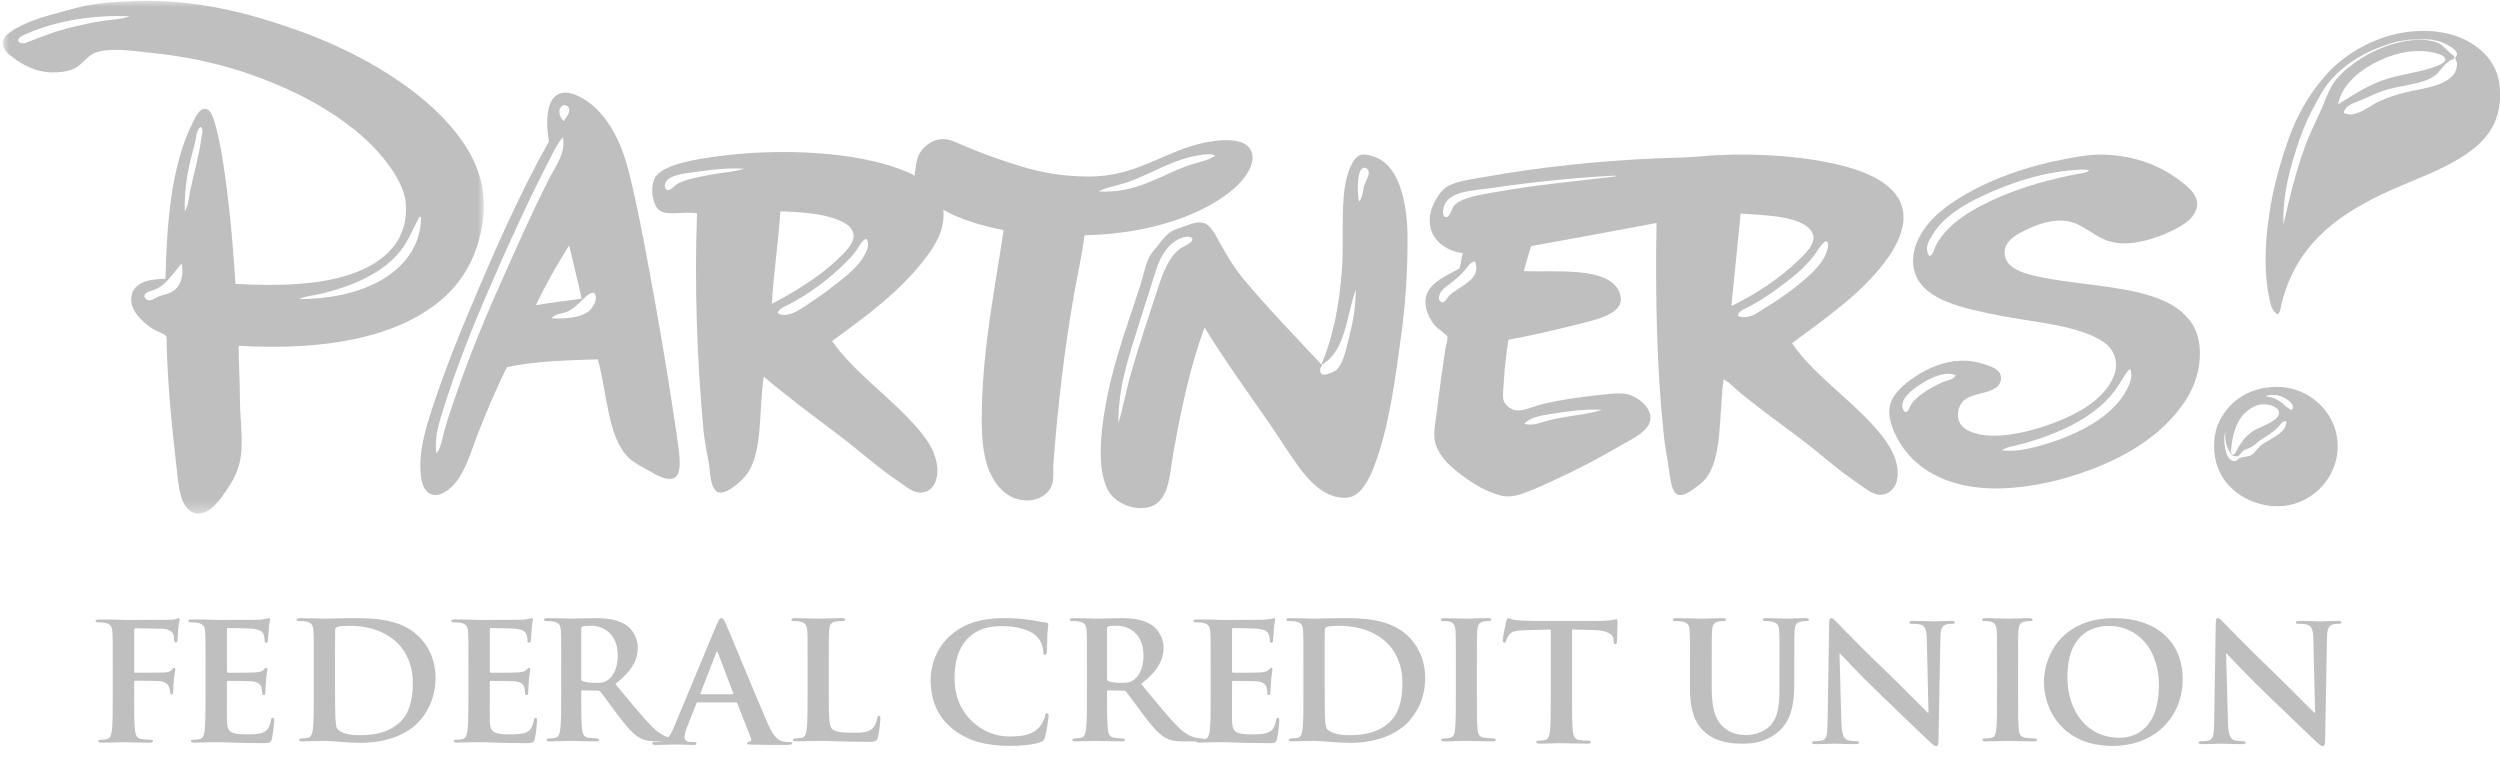 <?xml version="1.0" encoding="UTF-8"?>
<svg xmlns="http://www.w3.org/2000/svg" xmlns:xlink="http://www.w3.org/1999/xlink" width="208px" height="63px" viewBox="0 0 208 63">
  <!-- Generator: Sketch 50.2 (55047) - http://www.bohemiancoding.com/sketch -->
  <title>Partners-logo-grey</title>
  <desc>Created with Sketch.</desc>
  <defs>
    <polygon id="path-1" points="0 0 40.021 0 40.021 42.662 0 42.662"></polygon>
  </defs>
  <g id="Design" stroke="none" stroke-width="1" fill="none" fill-rule="evenodd">
    <g id="home" transform="translate(-802, -945)">
      <g id="Partners-logo-grey" transform="translate(802, 945)">
        <path d="M11.161,57.858 C11.161,59.16 11.161,60.178 11.232,60.748 C11.275,61.14 11.359,61.438 11.782,61.493 C11.982,61.52 12.292,61.546 12.49,61.546 C12.673,61.546 12.73,61.588 12.73,61.655 C12.73,61.751 12.631,61.792 12.419,61.792 C11.528,61.792 10.639,61.751 10.272,61.751 C9.903,61.751 9.015,61.792 8.478,61.792 C8.28,61.792 8.179,61.764 8.179,61.655 C8.179,61.588 8.235,61.546 8.393,61.546 C8.605,61.546 8.774,61.52 8.901,61.493 C9.183,61.438 9.254,61.14 9.311,60.748 C9.381,60.178 9.381,59.16 9.381,57.858 L9.381,55.47 C9.381,53.409 9.381,53.03 9.353,52.597 C9.325,52.134 9.212,51.917 8.746,51.823 C8.633,51.796 8.393,51.782 8.194,51.782 C8.052,51.782 7.953,51.755 7.953,51.673 C7.953,51.564 8.067,51.538 8.28,51.538 C8.647,51.538 9.057,51.55 9.423,51.55 C9.79,51.564 10.115,51.577 10.314,51.577 C10.851,51.577 13.719,51.577 14.045,51.564 C14.313,51.55 14.483,51.55 14.623,51.511 C14.708,51.483 14.778,51.429 14.849,51.429 C14.905,51.429 14.948,51.483 14.948,51.55 C14.948,51.646 14.877,51.809 14.835,52.161 C14.82,52.298 14.793,53.096 14.764,53.26 C14.75,53.369 14.721,53.45 14.623,53.45 C14.524,53.45 14.496,53.381 14.483,53.233 C14.483,53.126 14.483,52.907 14.398,52.717 C14.299,52.528 14.002,52.325 13.464,52.312 L11.289,52.27 C11.204,52.27 11.161,52.312 11.161,52.46 L11.161,55.851 C11.161,55.931 11.176,55.972 11.259,55.972 L13.069,55.958 C13.308,55.958 13.506,55.958 13.703,55.944 C13.973,55.931 14.171,55.879 14.313,55.7 C14.384,55.62 14.411,55.566 14.496,55.566 C14.552,55.566 14.581,55.607 14.581,55.687 C14.581,55.769 14.51,56.109 14.467,56.528 C14.44,56.799 14.411,57.424 14.411,57.518 C14.411,57.641 14.411,57.776 14.27,57.776 C14.185,57.776 14.157,57.682 14.157,57.587 C14.157,57.491 14.129,57.329 14.072,57.166 C14.002,56.975 13.79,56.732 13.351,56.679 C12.998,56.638 11.5,56.638 11.259,56.638 C11.19,56.638 11.161,56.665 11.161,56.758 L11.161,57.858" id="Fill-1" fill="#BFBFBF" fill-rule="nonzero"></path>
        <path d="M17.1,55.469 C17.1,53.408 17.1,53.027 17.071,52.594 C17.043,52.133 16.93,51.916 16.465,51.82 C16.352,51.794 16.11,51.779 15.912,51.779 C15.758,51.779 15.673,51.755 15.673,51.659 C15.673,51.563 15.771,51.535 15.983,51.535 C16.366,51.535 16.775,51.549 17.128,51.549 C17.495,51.563 17.819,51.577 18.018,51.577 C18.471,51.577 21.281,51.577 21.552,51.563 C21.82,51.535 22.045,51.509 22.158,51.483 C22.229,51.468 22.313,51.429 22.385,51.429 C22.455,51.429 22.469,51.483 22.469,51.549 C22.469,51.645 22.398,51.807 22.356,52.431 C22.342,52.567 22.313,53.164 22.286,53.326 C22.271,53.394 22.243,53.476 22.144,53.476 C22.045,53.476 22.017,53.408 22.017,53.286 C22.017,53.191 22.003,52.96 21.933,52.797 C21.834,52.553 21.692,52.39 20.985,52.309 C20.745,52.282 19.262,52.256 18.979,52.256 C18.908,52.256 18.881,52.295 18.881,52.39 L18.881,55.823 C18.881,55.917 18.894,55.972 18.979,55.972 C19.289,55.972 20.914,55.972 21.239,55.944 C21.58,55.917 21.791,55.876 21.918,55.741 C22.017,55.632 22.074,55.565 22.144,55.565 C22.201,55.565 22.243,55.591 22.243,55.673 C22.243,55.754 22.187,55.972 22.13,56.662 C22.116,56.934 22.074,57.477 22.074,57.572 C22.074,57.68 22.074,57.829 21.947,57.829 C21.848,57.829 21.82,57.775 21.82,57.707 C21.806,57.572 21.806,57.397 21.763,57.219 C21.692,56.947 21.493,56.744 20.971,56.69 C20.703,56.662 19.303,56.649 18.965,56.649 C18.894,56.649 18.881,56.703 18.881,56.786 L18.881,57.857 C18.881,58.318 18.866,59.566 18.881,59.958 C18.908,60.895 19.134,61.098 20.576,61.098 C20.943,61.098 21.538,61.098 21.905,60.936 C22.271,60.772 22.44,60.487 22.539,59.93 C22.568,59.782 22.596,59.727 22.695,59.727 C22.807,59.727 22.807,59.837 22.807,59.971 C22.807,60.284 22.695,61.207 22.624,61.478 C22.525,61.83 22.398,61.83 21.862,61.83 C20.801,61.83 20.026,61.803 19.416,61.789 C18.809,61.762 18.372,61.75 17.947,61.75 C17.791,61.75 17.481,61.75 17.142,61.762 C16.818,61.762 16.451,61.789 16.166,61.789 C15.983,61.789 15.884,61.75 15.884,61.654 C15.884,61.586 15.94,61.545 16.11,61.545 C16.323,61.545 16.493,61.518 16.62,61.49 C16.903,61.437 16.972,61.14 17.029,60.747 C17.1,60.177 17.1,59.105 17.1,57.857 L17.1,55.469" id="Fill-3" fill="#BFBFBF" fill-rule="nonzero"></path>
        <path d="M27.872,56.854 C27.872,58.291 27.886,59.336 27.901,59.593 C27.915,59.933 27.943,60.476 28.055,60.624 C28.239,60.882 28.79,61.167 29.907,61.167 C31.348,61.167 32.31,60.896 33.156,60.191 C34.06,59.444 34.344,58.211 34.344,56.813 C34.344,55.091 33.594,53.979 32.988,53.422 C31.687,52.23 30.076,52.067 28.975,52.067 C28.693,52.067 28.168,52.106 28.055,52.161 C27.929,52.215 27.886,52.284 27.886,52.432 C27.872,52.893 27.872,54.075 27.872,55.146 L27.872,56.854 Z M26.106,55.362 C26.106,53.301 26.106,52.92 26.078,52.487 C26.05,52.026 25.937,51.809 25.471,51.714 C25.358,51.686 25.116,51.672 24.919,51.672 C24.763,51.672 24.678,51.645 24.678,51.552 C24.678,51.456 24.777,51.429 24.989,51.429 C25.74,51.429 26.628,51.47 27.025,51.47 C27.463,51.47 28.352,51.429 29.201,51.429 C30.967,51.429 33.326,51.429 34.866,52.975 C35.572,53.68 36.237,54.806 36.237,56.421 C36.237,58.129 35.487,59.432 34.697,60.204 C34.048,60.841 32.578,61.805 29.962,61.805 C29.455,61.805 28.876,61.764 28.338,61.723 C27.801,61.682 27.307,61.641 26.954,61.641 C26.798,61.641 26.488,61.641 26.148,61.655 C25.823,61.655 25.457,61.682 25.173,61.682 C24.989,61.682 24.891,61.641 24.891,61.548 C24.891,61.479 24.946,61.438 25.116,61.438 C25.33,61.438 25.499,61.411 25.626,61.383 C25.908,61.33 25.979,61.032 26.036,60.638 C26.106,60.068 26.106,58.998 26.106,57.75 L26.106,55.362 Z" id="Fill-5" fill="#BFBFBF" fill-rule="nonzero"></path>
        <path d="M38.971,55.469 C38.971,53.408 38.971,53.027 38.943,52.594 C38.914,52.133 38.801,51.916 38.336,51.82 C38.223,51.794 37.983,51.779 37.783,51.779 C37.629,51.779 37.544,51.755 37.544,51.659 C37.544,51.563 37.642,51.535 37.854,51.535 C38.237,51.535 38.646,51.549 38.999,51.549 C39.366,51.563 39.691,51.577 39.889,51.577 C40.342,51.577 43.152,51.577 43.423,51.563 C43.691,51.535 43.916,51.509 44.03,51.483 C44.099,51.468 44.184,51.429 44.255,51.429 C44.326,51.429 44.34,51.483 44.34,51.549 C44.34,51.645 44.269,51.807 44.227,52.431 C44.214,52.567 44.184,53.164 44.157,53.326 C44.142,53.394 44.114,53.476 44.015,53.476 C43.916,53.476 43.888,53.408 43.888,53.286 C43.888,53.191 43.874,52.96 43.804,52.797 C43.705,52.553 43.564,52.39 42.856,52.309 C42.617,52.282 41.133,52.256 40.85,52.256 C40.779,52.256 40.751,52.295 40.751,52.39 L40.751,55.823 C40.751,55.917 40.765,55.972 40.85,55.972 C41.16,55.972 42.785,55.972 43.11,55.944 C43.451,55.917 43.663,55.876 43.789,55.741 C43.888,55.632 43.945,55.565 44.015,55.565 C44.072,55.565 44.114,55.591 44.114,55.673 C44.114,55.754 44.058,55.972 44.001,56.662 C43.987,56.934 43.945,57.477 43.945,57.572 C43.945,57.68 43.945,57.829 43.818,57.829 C43.719,57.829 43.691,57.775 43.691,57.707 C43.677,57.572 43.677,57.397 43.634,57.219 C43.564,56.947 43.365,56.744 42.842,56.69 C42.574,56.662 41.174,56.649 40.836,56.649 C40.765,56.649 40.751,56.703 40.751,56.786 L40.751,57.857 C40.751,58.318 40.738,59.566 40.751,59.958 C40.779,60.895 41.006,61.098 42.447,61.098 C42.814,61.098 43.409,61.098 43.776,60.936 C44.142,60.772 44.312,60.487 44.411,59.93 C44.439,59.782 44.467,59.727 44.566,59.727 C44.679,59.727 44.679,59.837 44.679,59.971 C44.679,60.284 44.566,61.207 44.495,61.478 C44.397,61.83 44.269,61.83 43.733,61.83 C42.672,61.83 41.897,61.803 41.288,61.789 C40.68,61.762 40.243,61.75 39.818,61.75 C39.662,61.75 39.352,61.75 39.013,61.762 C38.689,61.762 38.322,61.789 38.037,61.789 C37.854,61.789 37.755,61.75 37.755,61.654 C37.755,61.586 37.812,61.545 37.983,61.545 C38.195,61.545 38.363,61.518 38.491,61.49 C38.774,61.437 38.844,61.14 38.9,60.747 C38.971,60.177 38.971,59.105 38.971,57.857 L38.971,55.469" id="Fill-7" fill="#BFBFBF" fill-rule="nonzero"></path>
        <path d="M48.358,56.433 C48.358,56.584 48.386,56.636 48.485,56.677 C48.781,56.773 49.205,56.814 49.56,56.814 C50.125,56.814 50.308,56.759 50.561,56.584 C50.985,56.284 51.396,55.659 51.396,54.548 C51.396,52.622 50.068,52.065 49.233,52.065 C48.88,52.065 48.627,52.079 48.485,52.12 C48.386,52.148 48.358,52.202 48.358,52.31 L48.358,56.433 Z M46.69,55.362 C46.69,53.299 46.69,52.921 46.663,52.485 C46.635,52.025 46.521,51.809 46.055,51.713 C45.942,51.685 45.701,51.673 45.504,51.673 C45.348,51.673 45.263,51.646 45.263,51.55 C45.263,51.454 45.362,51.429 45.573,51.429 C46.323,51.429 47.213,51.468 47.512,51.468 C47.991,51.468 49.064,51.429 49.501,51.429 C50.392,51.429 51.34,51.509 52.102,52.011 C52.497,52.269 53.064,52.959 53.064,53.869 C53.064,54.873 52.624,55.794 51.197,56.908 C52.454,58.427 53.431,59.634 54.264,60.474 C55.056,61.261 55.634,61.357 55.845,61.398 C56.001,61.425 56.128,61.437 56.241,61.437 C56.355,61.437 56.41,61.478 56.41,61.546 C56.41,61.656 56.312,61.683 56.143,61.683 L54.802,61.683 C54.01,61.683 53.656,61.615 53.29,61.425 C52.681,61.113 52.144,60.474 51.354,59.43 C50.788,58.683 50.139,57.763 49.955,57.559 C49.884,57.478 49.799,57.463 49.701,57.463 L48.471,57.437 C48.4,57.437 48.358,57.463 48.358,57.545 L48.358,57.735 C48.358,58.997 48.358,60.068 48.429,60.638 C48.471,61.031 48.555,61.33 48.979,61.383 C49.191,61.412 49.501,61.437 49.673,61.437 C49.786,61.437 49.842,61.478 49.842,61.546 C49.842,61.642 49.743,61.683 49.56,61.683 C48.739,61.683 47.693,61.642 47.481,61.642 C47.213,61.642 46.323,61.683 45.757,61.683 C45.573,61.683 45.475,61.642 45.475,61.546 C45.475,61.478 45.531,61.437 45.701,61.437 C45.912,61.437 46.084,61.412 46.211,61.383 C46.493,61.33 46.564,61.031 46.62,60.638 C46.69,60.068 46.69,58.997 46.69,57.748 L46.69,55.362 Z" id="Fill-9" fill="#BFBFBF" fill-rule="nonzero"></path>
        <path d="M60.939,57.762 C61.009,57.762 61.023,57.721 61.009,57.68 L59.737,54.33 C59.723,54.277 59.709,54.209 59.666,54.209 C59.624,54.209 59.595,54.277 59.582,54.33 L58.281,57.667 C58.267,57.721 58.281,57.762 58.338,57.762 L60.939,57.762 Z M58.055,58.44 C57.985,58.44 57.956,58.467 57.929,58.549 L57.166,60.487 C57.025,60.827 56.954,61.153 56.954,61.315 C56.954,61.56 57.082,61.735 57.519,61.735 L57.731,61.735 C57.9,61.735 57.943,61.762 57.943,61.845 C57.943,61.953 57.858,61.981 57.702,61.981 C57.25,61.981 56.642,61.94 56.204,61.94 C56.049,61.94 55.273,61.981 54.537,61.981 C54.354,61.981 54.269,61.953 54.269,61.845 C54.269,61.762 54.325,61.735 54.439,61.735 C54.565,61.735 54.763,61.723 54.876,61.71 C55.527,61.627 55.795,61.167 56.078,60.487 L59.624,51.972 C59.793,51.577 59.877,51.429 60.019,51.429 C60.146,51.429 60.231,51.55 60.374,51.862 C60.712,52.608 62.973,58.141 63.878,60.202 C64.414,61.425 64.824,61.614 65.12,61.682 C65.331,61.723 65.545,61.735 65.714,61.735 C65.827,61.735 65.898,61.749 65.898,61.845 C65.898,61.953 65.772,61.981 65.246,61.981 C64.739,61.981 63.707,61.981 62.578,61.953 C62.323,61.94 62.154,61.94 62.154,61.845 C62.154,61.762 62.211,61.735 62.352,61.723 C62.451,61.696 62.55,61.572 62.479,61.411 L61.348,58.536 C61.32,58.467 61.277,58.44 61.206,58.44 L58.055,58.44 Z" id="Fill-11" fill="#BFBFBF" fill-rule="nonzero"></path>
        <path d="M68.957,57.748 C68.957,59.484 68.957,60.421 69.253,60.665 C69.493,60.868 69.862,60.964 70.963,60.964 C71.713,60.964 72.263,60.948 72.615,60.583 C72.785,60.407 72.955,60.027 72.983,59.769 C72.998,59.648 73.025,59.566 73.138,59.566 C73.237,59.566 73.251,59.634 73.251,59.796 C73.251,59.947 73.152,60.964 73.04,61.356 C72.955,61.655 72.884,61.723 72.15,61.723 C71.133,61.723 70.398,61.696 69.761,61.682 C69.126,61.655 68.618,61.641 68.04,61.641 C67.882,61.641 67.572,61.641 67.233,61.655 C66.909,61.655 66.541,61.682 66.257,61.682 C66.074,61.682 65.975,61.641 65.975,61.545 C65.975,61.478 66.032,61.436 66.203,61.436 C66.415,61.436 66.583,61.411 66.711,61.383 C66.993,61.329 67.064,61.03 67.12,60.638 C67.191,60.068 67.191,58.996 67.191,57.748 L67.191,55.361 C67.191,53.299 67.191,52.92 67.163,52.487 C67.134,52.024 67.021,51.808 66.556,51.714 C66.443,51.686 66.273,51.672 66.087,51.672 C65.933,51.672 65.848,51.645 65.848,51.549 C65.848,51.454 65.947,51.429 66.158,51.429 C66.824,51.429 67.712,51.468 68.095,51.468 C68.435,51.468 69.465,51.429 70.018,51.429 C70.215,51.429 70.313,51.454 70.313,51.549 C70.313,51.645 70.229,51.672 70.059,51.672 C69.905,51.672 69.676,51.686 69.507,51.714 C69.126,51.78 69.013,52.01 68.985,52.487 C68.957,52.92 68.957,53.299 68.957,55.361 L68.957,57.748" id="Fill-13" fill="#BFBFBF" fill-rule="nonzero"></path>
        <path d="M79.178,60.582 C77.792,59.417 77.427,57.898 77.427,56.582 C77.427,55.658 77.723,54.06 79.079,52.865 C80.096,51.971 81.438,51.429 83.543,51.429 C84.42,51.429 84.942,51.481 85.593,51.563 C86.13,51.631 86.582,51.752 87.004,51.793 C87.16,51.807 87.218,51.875 87.218,51.957 C87.218,52.064 87.174,52.229 87.146,52.703 C87.117,53.15 87.132,53.896 87.103,54.167 C87.089,54.371 87.061,54.479 86.935,54.479 C86.821,54.479 86.793,54.371 86.793,54.181 C86.779,53.761 86.596,53.285 86.243,52.933 C85.777,52.459 84.674,52.092 83.374,52.092 C82.146,52.092 81.339,52.39 80.718,52.933 C79.687,53.841 79.418,55.13 79.418,56.446 C79.418,59.675 81.974,61.273 83.87,61.273 C85.125,61.273 85.889,61.139 86.454,60.514 C86.694,60.256 86.878,59.864 86.935,59.62 C86.977,59.403 87.004,59.348 87.117,59.348 C87.218,59.348 87.247,59.442 87.247,59.552 C87.247,59.714 87.075,60.895 86.935,61.355 C86.864,61.586 86.807,61.654 86.567,61.748 C86.003,61.964 84.928,62.06 84.025,62.06 C82.087,62.06 80.465,61.654 79.178,60.582" id="Fill-15" fill="#BFBFBF" fill-rule="nonzero"></path>
        <path d="M92.1,56.433 C92.1,56.584 92.128,56.636 92.228,56.677 C92.524,56.773 92.947,56.814 93.302,56.814 C93.867,56.814 94.05,56.759 94.304,56.584 C94.729,56.284 95.138,55.659 95.138,54.548 C95.138,52.622 93.809,52.065 92.976,52.065 C92.623,52.065 92.368,52.079 92.228,52.12 C92.128,52.148 92.1,52.202 92.1,52.31 L92.1,56.433 Z M90.433,55.362 C90.433,53.299 90.433,52.921 90.405,52.485 C90.376,52.025 90.264,51.809 89.798,51.713 C89.685,51.685 89.445,51.673 89.246,51.673 C89.09,51.673 89.005,51.646 89.005,51.55 C89.005,51.454 89.104,51.429 89.316,51.429 C90.066,51.429 90.955,51.468 91.254,51.468 C91.733,51.468 92.806,51.429 93.245,51.429 C94.135,51.429 95.082,51.509 95.844,52.011 C96.239,52.269 96.806,52.959 96.806,53.869 C96.806,54.873 96.367,55.794 94.941,56.908 C96.197,58.427 97.173,59.634 98.006,60.474 C98.798,61.261 99.376,61.357 99.588,61.398 C99.743,61.425 99.871,61.437 99.986,61.437 C100.096,61.437 100.155,61.478 100.155,61.546 C100.155,61.656 100.057,61.683 99.885,61.683 L98.544,61.683 C97.751,61.683 97.398,61.615 97.032,61.425 C96.423,61.113 95.886,60.474 95.096,59.43 C94.53,58.683 93.88,57.763 93.697,57.559 C93.626,57.478 93.541,57.463 93.443,57.463 L92.213,57.437 C92.143,57.437 92.1,57.463 92.1,57.545 L92.1,57.735 C92.1,58.997 92.1,60.068 92.171,60.638 C92.213,61.031 92.297,61.33 92.721,61.383 C92.933,61.412 93.245,61.437 93.415,61.437 C93.527,61.437 93.584,61.478 93.584,61.546 C93.584,61.642 93.485,61.683 93.302,61.683 C92.481,61.683 91.437,61.642 91.225,61.642 C90.955,61.642 90.066,61.683 89.5,61.683 C89.316,61.683 89.219,61.642 89.219,61.546 C89.219,61.478 89.273,61.437 89.445,61.437 C89.657,61.437 89.826,61.412 89.953,61.383 C90.235,61.33 90.306,61.031 90.363,60.638 C90.433,60.068 90.433,58.997 90.433,57.748 L90.433,55.362 Z" id="Fill-17" fill="#BFBFBF" fill-rule="nonzero"></path>
        <path d="M100.726,55.469 C100.726,53.408 100.726,53.027 100.697,52.594 C100.669,52.133 100.556,51.916 100.091,51.82 C99.978,51.794 99.738,51.779 99.538,51.779 C99.383,51.779 99.298,51.755 99.298,51.659 C99.298,51.563 99.399,51.535 99.608,51.535 C99.992,51.535 100.401,51.549 100.754,51.549 C101.121,51.563 101.447,51.577 101.645,51.577 C102.096,51.577 104.909,51.577 105.177,51.563 C105.445,51.535 105.671,51.509 105.784,51.483 C105.854,51.468 105.939,51.429 106.01,51.429 C106.081,51.429 106.095,51.483 106.095,51.549 C106.095,51.645 106.024,51.807 105.982,52.431 C105.967,52.567 105.939,53.164 105.911,53.326 C105.897,53.394 105.869,53.476 105.77,53.476 C105.671,53.476 105.643,53.408 105.643,53.286 C105.643,53.191 105.629,52.96 105.558,52.797 C105.46,52.553 105.318,52.39 104.611,52.309 C104.37,52.282 102.887,52.256 102.605,52.256 C102.534,52.256 102.506,52.295 102.506,52.39 L102.506,55.823 C102.506,55.917 102.52,55.972 102.605,55.972 C102.915,55.972 104.54,55.972 104.865,55.944 C105.205,55.917 105.418,55.876 105.544,55.741 C105.643,55.632 105.7,55.565 105.77,55.565 C105.827,55.565 105.869,55.591 105.869,55.673 C105.869,55.754 105.813,55.972 105.756,56.662 C105.742,56.934 105.7,57.477 105.7,57.572 C105.7,57.68 105.7,57.829 105.572,57.829 C105.474,57.829 105.445,57.775 105.445,57.707 C105.432,57.572 105.432,57.397 105.389,57.219 C105.318,56.947 105.12,56.744 104.597,56.69 C104.328,56.662 102.929,56.649 102.591,56.649 C102.52,56.649 102.506,56.703 102.506,56.786 L102.506,57.857 C102.506,58.318 102.492,59.566 102.506,59.958 C102.534,60.895 102.759,61.098 104.202,61.098 C104.569,61.098 105.163,61.098 105.53,60.936 C105.897,60.772 106.066,60.487 106.166,59.93 C106.193,59.782 106.222,59.727 106.32,59.727 C106.433,59.727 106.433,59.837 106.433,59.971 C106.433,60.284 106.32,61.207 106.249,61.478 C106.15,61.83 106.024,61.83 105.487,61.83 C104.427,61.83 103.651,61.803 103.042,61.789 C102.435,61.762 101.998,61.75 101.574,61.75 C101.417,61.75 101.107,61.75 100.767,61.762 C100.444,61.762 100.077,61.789 99.794,61.789 C99.608,61.789 99.51,61.75 99.51,61.654 C99.51,61.586 99.567,61.545 99.738,61.545 C99.949,61.545 100.118,61.518 100.246,61.49 C100.528,61.437 100.598,61.14 100.655,60.747 C100.726,60.177 100.726,59.105 100.726,57.857 L100.726,55.469" id="Fill-19" fill="#BFBFBF" fill-rule="nonzero"></path>
        <path d="M110.211,56.854 C110.211,58.291 110.225,59.336 110.239,59.593 C110.253,59.933 110.282,60.476 110.394,60.624 C110.578,60.882 111.129,61.167 112.245,61.167 C113.687,61.167 114.646,60.896 115.495,60.191 C116.399,59.444 116.682,58.211 116.682,56.813 C116.682,55.091 115.933,53.979 115.325,53.422 C114.025,52.23 112.414,52.067 111.312,52.067 C111.03,52.067 110.507,52.106 110.394,52.161 C110.267,52.215 110.225,52.284 110.225,52.432 C110.211,52.893 110.211,54.075 110.211,55.146 L110.211,56.854 Z M108.444,55.362 C108.444,53.301 108.444,52.92 108.417,52.487 C108.387,52.026 108.275,51.809 107.807,51.714 C107.695,51.686 107.455,51.672 107.257,51.672 C107.102,51.672 107.017,51.645 107.017,51.552 C107.017,51.456 107.116,51.429 107.327,51.429 C108.077,51.429 108.967,51.47 109.362,51.47 C109.801,51.47 110.691,51.429 111.54,51.429 C113.306,51.429 115.665,51.429 117.205,52.975 C117.911,53.68 118.576,54.806 118.576,56.421 C118.576,58.129 117.826,59.432 117.035,60.204 C116.384,60.841 114.917,61.805 112.301,61.805 C111.794,61.805 111.214,61.764 110.677,61.723 C110.14,61.682 109.646,61.641 109.291,61.641 C109.136,61.641 108.825,61.641 108.487,61.655 C108.162,61.655 107.793,61.682 107.511,61.682 C107.327,61.682 107.228,61.641 107.228,61.548 C107.228,61.479 107.285,61.438 107.455,61.438 C107.669,61.438 107.838,61.411 107.965,61.383 C108.247,61.33 108.318,61.032 108.374,60.638 C108.444,60.068 108.444,58.998 108.444,57.75 L108.444,55.362 Z" id="Fill-21" fill="#BFBFBF" fill-rule="nonzero"></path>
        <path d="M121.126,55.362 C121.126,53.301 121.126,52.92 121.098,52.487 C121.07,52.026 120.929,51.796 120.618,51.728 C120.463,51.687 120.279,51.672 120.111,51.672 C119.967,51.672 119.882,51.648 119.882,51.538 C119.882,51.456 119.996,51.429 120.221,51.429 C120.76,51.429 121.649,51.47 122.06,51.47 C122.413,51.47 123.246,51.429 123.784,51.429 C123.968,51.429 124.08,51.456 124.08,51.538 C124.08,51.648 123.996,51.672 123.854,51.672 C123.711,51.672 123.599,51.687 123.429,51.714 C123.048,51.782 122.935,52.013 122.906,52.487 C122.878,52.92 122.878,53.301 122.878,55.362 L122.878,57.75 C122.878,59.064 122.878,60.136 122.935,60.719 C122.977,61.087 123.076,61.33 123.5,61.383 C123.697,61.411 124.01,61.438 124.221,61.438 C124.376,61.438 124.448,61.479 124.448,61.547 C124.448,61.643 124.334,61.682 124.179,61.682 C123.246,61.682 122.356,61.643 121.973,61.643 C121.649,61.643 120.76,61.682 120.193,61.682 C120.01,61.682 119.911,61.643 119.911,61.547 C119.911,61.479 119.967,61.438 120.139,61.438 C120.35,61.438 120.519,61.411 120.646,61.383 C120.929,61.33 121.013,61.1 121.056,60.707 C121.126,60.136 121.126,59.064 121.126,57.75 L121.126,55.362" id="Fill-23" fill="#BFBFBF" fill-rule="nonzero"></path>
        <path d="M129.026,52.378 L126.922,52.432 C126.1,52.46 125.762,52.526 125.55,52.824 C125.41,53.027 125.339,53.191 125.311,53.299 C125.282,53.408 125.24,53.463 125.155,53.463 C125.057,53.463 125.028,53.395 125.028,53.246 C125.028,53.027 125.296,51.794 125.325,51.686 C125.367,51.509 125.41,51.429 125.493,51.429 C125.607,51.429 125.747,51.563 126.1,51.591 C126.511,51.632 127.048,51.659 127.514,51.659 L133.109,51.659 C133.563,51.659 133.873,51.618 134.085,51.591 C134.296,51.55 134.409,51.522 134.466,51.522 C134.565,51.522 134.579,51.604 134.579,51.807 C134.579,52.093 134.536,53.027 134.536,53.381 C134.522,53.516 134.494,53.598 134.409,53.598 C134.296,53.598 134.269,53.531 134.253,53.327 L134.239,53.178 C134.212,52.824 133.831,52.446 132.573,52.419 L130.793,52.378 L130.793,57.937 C130.793,59.185 130.793,60.256 130.862,60.841 C130.905,61.22 130.99,61.518 131.413,61.572 C131.61,61.6 131.924,61.627 132.135,61.627 C132.29,61.627 132.361,61.668 132.361,61.735 C132.361,61.831 132.248,61.872 132.092,61.872 C131.16,61.872 130.27,61.831 129.873,61.831 C129.549,61.831 128.659,61.872 128.092,61.872 C127.909,61.872 127.81,61.831 127.81,61.735 C127.81,61.668 127.867,61.627 128.038,61.627 C128.25,61.627 128.419,61.6 128.546,61.572 C128.829,61.518 128.913,61.22 128.955,60.826 C129.026,60.256 129.026,59.185 129.026,57.937 L129.026,52.378" id="Fill-25" fill="#BFBFBF" fill-rule="nonzero"></path>
        <path d="M140.608,55.362 C140.608,53.301 140.608,52.92 140.579,52.487 C140.551,52.026 140.438,51.809 139.973,51.714 C139.858,51.687 139.618,51.672 139.42,51.672 C139.265,51.672 139.18,51.648 139.18,51.552 C139.18,51.456 139.279,51.429 139.491,51.429 C140.241,51.429 141.13,51.47 141.555,51.47 C141.894,51.47 142.783,51.429 143.293,51.429 C143.504,51.429 143.603,51.456 143.603,51.552 C143.603,51.648 143.518,51.672 143.376,51.672 C143.22,51.672 143.135,51.687 142.967,51.714 C142.586,51.782 142.472,52.013 142.444,52.487 C142.416,52.92 142.416,53.301 142.416,55.362 L142.416,57.262 C142.416,59.228 142.825,60.056 143.518,60.599 C144.154,61.1 144.803,61.153 145.285,61.153 C145.906,61.153 146.668,60.964 147.235,60.422 C148.011,59.675 148.054,58.455 148.054,57.057 L148.054,55.362 C148.054,53.301 148.054,52.92 148.025,52.487 C147.996,52.026 147.884,51.809 147.418,51.714 C147.306,51.687 147.065,51.672 146.91,51.672 C146.753,51.672 146.668,51.648 146.668,51.552 C146.668,51.456 146.767,51.429 146.964,51.429 C147.686,51.429 148.577,51.47 148.589,51.47 C148.761,51.47 149.65,51.429 150.2,51.429 C150.398,51.429 150.497,51.456 150.497,51.552 C150.497,51.648 150.414,51.672 150.243,51.672 C150.087,51.672 150.002,51.687 149.834,51.714 C149.452,51.782 149.339,52.013 149.312,52.487 C149.283,52.92 149.283,53.301 149.283,55.362 L149.283,56.813 C149.283,58.318 149.128,59.919 147.94,60.896 C146.938,61.723 145.92,61.873 145,61.873 C144.252,61.873 142.896,61.833 141.865,60.937 C141.143,60.314 140.608,59.31 140.608,57.342 L140.608,55.362" id="Fill-27" fill="#BFBFBF" fill-rule="nonzero"></path>
        <path d="M153.202,60.067 C153.231,61.126 153.415,61.477 153.697,61.572 C153.936,61.655 154.206,61.668 154.432,61.668 C154.588,61.668 154.673,61.696 154.673,61.776 C154.673,61.885 154.545,61.912 154.347,61.912 C153.429,61.912 152.864,61.871 152.596,61.871 C152.468,61.871 151.803,61.912 151.07,61.912 C150.886,61.912 150.759,61.899 150.759,61.776 C150.759,61.696 150.844,61.668 150.985,61.668 C151.168,61.668 151.422,61.655 151.62,61.6 C151.986,61.491 152.043,61.098 152.057,59.919 L152.185,51.889 C152.185,51.619 152.227,51.429 152.369,51.429 C152.525,51.429 152.65,51.604 152.892,51.848 C153.062,52.024 155.209,54.236 157.271,56.202 C158.233,57.123 160.14,59.078 160.379,59.295 L160.45,59.295 L160.31,53.205 C160.296,52.378 160.168,52.12 159.83,51.983 C159.618,51.904 159.277,51.904 159.08,51.904 C158.91,51.904 158.853,51.862 158.853,51.78 C158.853,51.672 159.009,51.659 159.22,51.659 C159.957,51.659 160.634,51.7 160.93,51.7 C161.085,51.7 161.624,51.659 162.316,51.659 C162.499,51.659 162.64,51.672 162.64,51.78 C162.64,51.862 162.556,51.904 162.386,51.904 C162.244,51.904 162.132,51.904 161.963,51.944 C161.568,52.051 161.453,52.336 161.441,53.095 L161.283,61.655 C161.283,61.953 161.227,62.074 161.102,62.074 C160.945,62.074 160.775,61.926 160.62,61.776 C159.731,60.961 157.922,59.185 156.453,57.789 C154.911,56.325 153.344,54.628 153.089,54.371 L153.047,54.371 L153.202,60.067" id="Fill-29" fill="#BFBFBF" fill-rule="nonzero"></path>
        <path d="M166.155,55.362 C166.155,53.301 166.155,52.92 166.127,52.487 C166.099,52.026 165.958,51.796 165.647,51.728 C165.492,51.687 165.309,51.672 165.139,51.672 C164.996,51.672 164.911,51.648 164.911,51.538 C164.911,51.456 165.026,51.429 165.252,51.429 C165.788,51.429 166.678,51.47 167.089,51.47 C167.442,51.47 168.275,51.429 168.812,51.429 C168.996,51.429 169.109,51.456 169.109,51.538 C169.109,51.648 169.025,51.672 168.883,51.672 C168.74,51.672 168.628,51.687 168.458,51.714 C168.077,51.782 167.964,52.013 167.936,52.487 C167.907,52.92 167.907,53.301 167.907,55.362 L167.907,57.75 C167.907,59.064 167.907,60.136 167.964,60.719 C168.006,61.087 168.105,61.33 168.529,61.383 C168.727,61.411 169.039,61.438 169.25,61.438 C169.406,61.438 169.477,61.479 169.477,61.547 C169.477,61.643 169.363,61.682 169.208,61.682 C168.275,61.682 167.385,61.643 167.004,61.643 C166.678,61.643 165.788,61.682 165.224,61.682 C165.039,61.682 164.939,61.643 164.939,61.547 C164.939,61.479 164.996,61.438 165.168,61.438 C165.379,61.438 165.549,61.411 165.676,61.383 C165.958,61.33 166.042,61.1 166.085,60.707 C166.155,60.136 166.155,59.064 166.155,57.75 L166.155,55.362" id="Fill-31" fill="#BFBFBF" fill-rule="nonzero"></path>
        <path d="M179.622,57.002 C179.622,53.964 177.8,52.078 175.483,52.078 C173.856,52.078 172.007,52.948 172.007,56.325 C172.007,59.146 173.629,61.383 176.344,61.383 C177.332,61.383 179.622,60.922 179.622,57.002 M170.057,56.744 C170.057,54.425 171.652,51.429 175.892,51.429 C179.411,51.429 181.6,53.394 181.6,56.501 C181.6,59.607 179.34,62.061 175.751,62.061 C171.695,62.061 170.057,59.146 170.057,56.744" id="Fill-33" fill="#BFBFBF" fill-rule="nonzero"></path>
        <path d="M185.367,60.067 C185.395,61.126 185.578,61.477 185.86,61.572 C186.101,61.655 186.37,61.668 186.597,61.668 C186.751,61.668 186.836,61.696 186.836,61.776 C186.836,61.885 186.709,61.912 186.512,61.912 C185.592,61.912 185.028,61.871 184.759,61.871 C184.633,61.871 183.968,61.912 183.233,61.912 C183.05,61.912 182.923,61.899 182.923,61.776 C182.923,61.696 183.008,61.668 183.148,61.668 C183.332,61.668 183.586,61.655 183.784,61.6 C184.151,61.491 184.207,61.098 184.223,59.919 L184.348,51.889 C184.348,51.619 184.39,51.429 184.534,51.429 C184.689,51.429 184.816,51.604 185.055,51.848 C185.225,52.024 187.372,54.236 189.435,56.202 C190.397,57.123 192.304,59.078 192.544,59.295 L192.615,59.295 L192.473,53.205 C192.46,52.378 192.333,52.12 191.993,51.983 C191.782,51.904 191.441,51.904 191.243,51.904 C191.074,51.904 191.018,51.862 191.018,51.78 C191.018,51.672 191.173,51.659 191.385,51.659 C192.12,51.659 192.798,51.7 193.094,51.7 C193.251,51.7 193.788,51.659 194.479,51.659 C194.662,51.659 194.804,51.672 194.804,51.78 C194.804,51.862 194.72,51.904 194.55,51.904 C194.409,51.904 194.296,51.904 194.127,51.944 C193.731,52.051 193.616,52.336 193.604,53.095 L193.449,61.655 C193.449,61.953 193.391,62.074 193.266,62.074 C193.109,62.074 192.939,61.926 192.784,61.776 C191.895,60.961 190.086,59.185 188.616,57.789 C187.076,56.325 185.507,54.628 185.254,54.371 L185.211,54.371 L185.367,60.067" id="Fill-35" fill="#BFBFBF" fill-rule="nonzero"></path>
        <path d="M194.525,8.677 C194.818,7.305 195.81,6.296 197.017,5.55 C198.261,4.781 200.055,4.085 201.897,4.279 C202.249,4.316 202.882,4.431 203.217,4.638 C203.239,4.652 203.263,4.667 203.281,4.685 C203.331,4.721 203.372,4.757 203.4,4.802 C203.425,4.843 203.443,4.884 203.443,4.929 C203.469,5.243 202.842,5.46 202.501,5.583 C201.332,6.003 199.871,6.174 198.699,6.526 C197.021,7.029 195.83,7.9 194.525,8.677 M204.421,5.29 C204.451,7.121 201.647,7.312 200.078,7.701 C199.336,7.884 198.641,8.126 198.06,8.385 C197.375,8.689 196.836,9.14 196.241,9.362 C195.771,9.538 195.441,9.597 194.997,9.394 C195.112,8.718 195.971,8.536 196.546,8.287 C197.14,8.029 197.763,7.711 198.431,7.503 C199.834,7.069 201.546,7.038 202.57,6.299 C202.939,6.032 203.134,5.641 203.443,5.352 C203.565,5.253 203.691,5.159 203.814,5.06 C203.963,4.999 204.106,4.929 204.219,4.834 C204.227,4.662 204.116,4.605 204.015,4.539 C203.576,4.216 203.255,3.706 202.737,3.529 C201.449,3.078 199.805,3.402 198.598,3.822 C197.334,4.265 196.259,4.915 195.535,5.517 L195.503,5.517 C195.202,5.759 194.917,6.014 194.661,6.299 C193.874,7.029 193.586,8.08 193.146,9.07 C192.717,10.04 192.217,11.01 191.833,12.033 C191.058,14.116 190.507,16.356 189.982,18.683 C189.91,16.824 190.283,15.009 190.757,13.371 C191.227,11.746 191.788,10.216 192.508,8.905 C192.908,8.181 193.221,7.532 193.685,6.951 C195.034,5.258 197.056,4.079 199.574,3.429 C199.715,3.437 199.834,3.423 199.91,3.365 L199.945,3.365 C200.13,3.368 200.293,3.357 200.415,3.301 L200.449,3.301 C201.052,3.273 201.739,3.238 202.333,3.301 L202.368,3.301 C202.535,3.365 202.749,3.388 202.939,3.429 C203.368,3.591 204.362,4.024 204.421,4.474 C204.441,4.614 204.293,4.667 204.286,4.834 C204.284,4.966 204.421,5.153 204.421,5.29 M207.989,7.308 C207.849,5.421 206.717,4.204 205.328,3.429 C203.918,2.645 201.874,2.352 199.741,2.746 C197.428,3.178 195.271,4.429 193.82,5.907 C193.612,6.12 193.433,6.35 193.241,6.573 C193.203,6.616 193.165,6.66 193.126,6.705 C191.991,8.064 191.118,9.626 190.453,11.447 C190.132,12.324 189.838,13.251 189.57,14.231 C189.56,14.267 189.55,14.302 189.544,14.337 C189.223,15.485 188.967,16.662 188.793,17.884 C188.764,18.093 188.731,18.304 188.705,18.519 C188.449,20.453 188.392,22.841 188.771,24.645 C188.89,25.219 189.007,25.949 189.512,26.146 C189.771,25.922 189.743,25.578 189.814,25.297 C190.995,20.585 194.106,18.113 198.16,16.172 C200.3,15.148 202.602,14.409 204.588,13.208 C206.521,12.039 208.227,10.462 207.989,7.308 M190.691,34.096 C190.467,34.094 190.429,33.914 190.251,33.87 C189.814,33.446 189.337,33.061 188.536,32.989 C188.705,32.813 189.225,32.852 189.512,32.891 C190.085,33.022 191.044,33.578 190.691,34.096 M188.064,37.095 C187.805,37.313 187.64,37.629 187.392,37.811 C187.116,38.015 186.665,37.981 186.348,38.106 C186.211,38.159 186.112,38.352 185.944,38.365 C185.223,38.422 184.999,37.016 185.07,36.247 C185.078,36.173 185.164,35.73 185.136,35.955 C185.104,36.726 185.261,37.309 185.608,37.714 L185.608,37.71 C185.608,37.711 185.61,37.714 185.61,37.717 C185.622,37.745 185.691,37.895 185.787,37.921 C185.793,37.921 185.801,37.924 185.808,37.924 C185.818,37.932 185.834,37.938 185.854,37.943 C185.941,37.963 186.094,37.963 186.146,37.975 C186.36,37.922 186.426,37.682 186.584,37.55 C186.823,37.351 187.153,37.294 187.424,37.128 C187.669,36.977 187.876,36.74 188.132,36.573 C188.638,36.245 189.13,35.972 189.544,35.531 C189.725,35.341 189.884,35.006 190.219,35.042 C190.289,36.065 188.753,36.518 188.064,37.095 M186.818,34.325 C187.162,34.006 187.655,33.702 188.164,33.641 C188.798,33.568 189.567,33.87 189.612,34.291 C189.661,34.732 189.076,35.054 188.737,35.236 C188.291,35.478 187.856,35.615 187.525,35.823 C186.816,36.275 186.372,36.89 186.031,37.62 C185.969,37.71 185.856,37.843 185.763,37.833 C185.743,37.821 185.721,37.811 185.699,37.792 C185.662,37.751 185.636,37.67 185.62,37.538 C185.702,36.255 186.036,35.049 186.818,34.325 M188.509,32.269 C188.481,32.276 188.454,32.289 188.435,32.304 C188.456,32.289 188.481,32.276 188.509,32.269 M188.606,32.248 C188.58,32.249 188.557,32.255 188.536,32.26 C188.553,32.257 188.571,32.251 188.591,32.248 C188.461,32.267 188.332,32.274 188.199,32.304 C187.007,32.567 186.118,33.147 185.507,33.803 C184.893,34.467 184.322,35.389 184.227,36.64 C184.028,39.302 185.56,41.001 187.424,41.724 C190.967,43.094 194.08,40.694 194.459,37.745 C194.624,36.477 194.268,35.226 193.55,34.26 C192.606,32.987 190.838,31.915 188.606,32.248" id="Fill-37" fill="#BFBFBF" fill-rule="nonzero"></path>
        <path d="M176.948,32.418 C176.244,33.798 174.841,34.887 173.483,35.61 C172.533,36.115 171.468,36.57 170.317,36.914 C169.174,37.256 167.891,37.615 166.549,37.469 C167.044,37.131 167.655,37.098 168.198,36.947 C171.446,36.053 174.617,34.594 176.241,32.092 C176.525,31.657 176.783,31.11 177.184,30.723 L177.25,30.723 C177.47,31.336 177.194,31.933 176.948,32.418 M161.701,31.765 C160.788,32.158 159.558,32.859 159.044,33.591 C158.904,33.788 158.805,34.276 158.573,34.276 C158.417,34.276 158.28,34.009 158.271,33.818 C158.228,33.07 159.14,32.4 159.65,32.059 C160.308,31.619 161.111,31.194 161.869,31.111 C162.132,31.086 162.508,31.077 162.712,31.245 C162.508,31.59 162.045,31.619 161.701,31.765 M175.928,29.4 C175.945,29.434 175.962,29.47 175.977,29.505 C175.962,29.47 175.945,29.434 175.928,29.4 M161.063,20.425 C160.905,20.729 160.854,21.223 160.524,21.305 C160.065,20.693 160.494,19.998 160.793,19.513 C161.716,18.029 163.355,17.035 164.968,16.286 C167.233,15.232 169.827,14.33 172.74,14.136 C173.099,14.112 173.485,14.071 173.817,14.168 C173.581,14.404 173.215,14.402 172.91,14.462 C170.595,14.905 168.414,15.509 166.448,16.352 C164.312,17.267 162.052,18.518 161.063,20.425 M182.365,26.91 C180.303,23.758 174.525,23.992 169.98,23.098 C168.615,22.828 166.69,22.401 166.785,20.913 C166.819,20.349 167.206,19.936 167.692,19.605 C167.988,19.406 168.319,19.239 168.635,19.09 C169.791,18.537 171.381,18.036 172.708,18.6 C173.644,19 174.311,19.648 175.367,20.034 C176.372,20.399 177.643,20.245 178.664,19.968 C179.272,19.804 179.834,19.597 180.382,19.349 C181.347,18.912 182.649,18.279 182.803,17.102 C182.932,16.11 181.656,15.224 181.087,14.82 C179.501,13.693 177.551,12.967 175.097,12.863 C173.871,12.813 172.551,13.088 171.528,13.287 C168.581,13.869 165.847,14.831 163.553,16.155 C162.543,16.74 161.377,17.512 160.524,18.502 C159.772,19.38 158.902,20.829 159.246,22.445 C159.262,22.522 159.29,22.586 159.313,22.658 C159.313,22.664 159.315,22.668 159.317,22.672 C159.414,23.01 159.569,23.3 159.764,23.558 C159.776,23.573 159.788,23.589 159.801,23.605 C160.335,24.294 161.151,24.771 162.004,25.118 C163.293,25.641 164.906,25.971 166.381,26.258 C167.484,26.475 168.738,26.647 169.972,26.856 C170.011,26.862 170.043,26.865 170.077,26.875 C170.204,26.897 170.328,26.918 170.452,26.939 L170.452,26.941 C170.462,26.941 170.466,26.941 170.472,26.946 C170.512,26.946 170.542,26.954 170.573,26.963 C170.599,26.963 170.621,26.969 170.643,26.975 C170.843,27.01 171.041,27.052 171.239,27.092 C171.246,27.092 171.257,27.095 171.26,27.098 C171.589,27.166 171.912,27.234 172.224,27.318 C172.246,27.322 172.271,27.328 172.292,27.336 C173.405,27.621 174.399,28 175.13,28.54 C175.899,29.108 176.319,30.151 175.871,31.276 C175.567,32.047 175.037,32.703 174.374,33.265 C174.351,33.283 174.332,33.302 174.309,33.32 C174.297,33.33 174.291,33.336 174.281,33.347 C174.19,33.42 174.093,33.495 173.995,33.568 C173.926,33.615 173.863,33.662 173.799,33.708 C172.839,34.378 171.688,34.897 170.519,35.318 C168.865,35.914 165.724,36.748 163.858,35.871 C163.413,35.663 163.11,35.387 162.979,34.991 C162.772,34.35 163.014,33.736 163.284,33.427 C163.661,32.998 164.406,32.836 165.136,32.646 C165.825,32.467 166.542,32.151 166.482,31.373 C166.437,30.774 165.813,30.567 165.372,30.397 C164.474,30.054 163.589,29.954 162.748,30.04 C162.643,30.036 162.548,30.04 162.474,30.067 C162.47,30.067 162.47,30.067 162.47,30.073 C161.845,30.157 161.248,30.341 160.692,30.592 C159.434,31.161 158.081,32.103 157.496,33.103 C156.887,34.142 157.3,35.405 157.796,36.362 C158.792,38.279 160.472,39.559 162.712,40.205 C166.103,41.181 170.206,40.33 172.875,39.456 C175.658,38.548 178.418,37.122 180.313,35.188 C181.222,34.263 182.14,33.126 182.636,31.701 C183.158,30.206 183.258,28.267 182.365,26.91" id="Fill-39" fill="#BFBFBF" fill-rule="nonzero"></path>
        <path d="M127.603,20.571 C127.603,20.571 127.603,20.573 127.602,20.573 C127.603,20.573 127.603,20.571 127.603,20.571" id="Fill-41" fill="#DA2246" fill-rule="nonzero"></path>
        <path d="M145.731,26.277 C145.38,26.39 144.822,26.468 144.586,26.243 C144.693,25.824 145.189,25.689 145.497,25.527 C146.534,24.995 147.471,24.334 148.39,23.637 C149.326,22.93 150.175,22.23 150.88,21.324 C151.193,20.917 151.433,20.419 151.858,20.084 C152.364,20.029 151.933,21.097 151.858,21.26 C151.378,22.266 150.359,23.088 149.568,23.735 C148.733,24.42 147.727,25.098 146.741,25.689 C146.399,25.896 146.048,26.174 145.731,26.277 M144.822,17.772 C146.205,17.867 147.927,17.917 149.199,18.302 C149.251,18.318 149.306,18.337 149.361,18.354 C149.54,18.415 149.705,18.479 149.863,18.56 C149.918,18.587 149.977,18.614 150.034,18.646 C150.263,18.776 150.46,18.929 150.612,19.106 C151.391,20.019 150.3,21.008 149.637,21.65 C148.076,23.16 146.054,24.506 144.049,25.462 C144.308,22.896 144.568,20.338 144.822,17.772 M124.427,15.979 C123.253,16.193 121.64,16.398 120.995,17.087 C120.807,17.288 120.628,18.077 120.322,18.064 C119.965,18.05 120.049,17.45 120.12,17.216 C120.527,15.879 122.454,15.885 124.025,15.653 C127.29,15.172 130.914,14.786 134.355,14.61 C134.414,14.6 134.421,14.635 134.422,14.676 C131.302,15.061 127.6,15.4 124.427,15.979 M125.06,33.356 C125.047,33.307 125.038,33.252 125.028,33.196 L125.028,33.184 C125.035,33.246 125.046,33.305 125.06,33.356 M125.005,32.882 C125.005,32.904 125.007,32.926 125.007,32.952 C125.007,32.926 125.005,32.904 125.005,32.882 M120.591,24.583 C120.306,24.866 120.104,25.51 119.716,24.908 C119.673,24.286 120.185,23.954 120.558,23.668 C121.086,23.27 121.557,22.877 121.971,22.366 C122.178,22.11 122.318,21.827 122.711,21.746 C123.342,23.245 121.336,23.852 120.591,24.583 M129.14,34.423 C130.418,34.225 131.822,34.018 133.279,34.098 C132.352,34.412 131.336,34.497 130.317,34.685 C129.826,34.773 129.323,34.852 128.837,34.976 C128.174,35.148 127.586,35.453 126.818,35.271 C127.267,34.728 128.239,34.562 129.14,34.423 M157.171,21.228 C157.159,21.248 157.144,21.267 157.13,21.287 C157.144,21.267 157.159,21.248 157.171,21.228 M157.58,20.601 C157.576,20.609 157.572,20.615 157.57,20.621 C157.572,20.615 157.576,20.609 157.58,20.601 M149.096,28.558 C151.985,26.39 155.106,24.291 157.141,21.357 C157.497,20.843 157.814,20.291 158.044,19.678 C158.129,19.458 158.201,19.237 158.252,19.008 C158.274,18.921 158.302,18.838 158.318,18.749 C158.522,17.63 158.19,16.638 157.511,15.914 C156.328,14.645 154.314,13.964 152.193,13.534 C148.975,12.882 145.112,12.685 141.459,13.013 C140.866,13.068 140.272,13.092 139.677,13.114 L139.646,13.114 C139.554,13.116 139.463,13.118 139.374,13.123 C139.362,13.123 139.352,13.123 139.344,13.124 C138.809,13.138 138.279,13.152 137.755,13.177 C132.753,13.403 128.14,13.909 123.787,14.676 C122.672,14.872 121.289,15.033 120.457,15.49 C119.991,15.744 119.602,16.334 119.345,16.828 C119.294,16.929 119.245,17.029 119.205,17.13 C119.193,17.16 119.177,17.189 119.17,17.216 C119.144,17.277 119.122,17.337 119.106,17.398 C119.063,17.52 119.035,17.642 119.009,17.761 C118.93,18.15 118.93,18.516 119.003,18.856 C119.005,18.876 119.005,18.893 119.009,18.912 C119.021,18.964 119.033,19.014 119.045,19.059 C119.058,19.11 119.074,19.157 119.092,19.204 C119.126,19.295 119.162,19.381 119.205,19.469 C119.636,20.324 120.563,20.915 121.703,21.064 C121.584,21.459 121.554,21.937 121.433,22.333 C121.181,22.477 120.902,22.621 120.62,22.772 C120.614,22.775 120.608,22.776 120.602,22.778 C120.521,22.823 120.442,22.862 120.364,22.908 C119.579,23.345 118.824,23.867 118.64,24.713 C118.427,25.683 119.033,26.689 119.446,27.155 C119.523,27.243 119.707,27.374 119.89,27.516 C119.892,27.518 119.898,27.522 119.902,27.522 C120.035,27.649 120.176,27.768 120.316,27.875 C120.322,27.88 120.322,27.88 120.325,27.882 C120.378,27.94 120.414,27.992 120.423,28.038 C120.471,28.237 120.306,28.68 120.255,29.014 C119.979,30.845 119.757,32.456 119.547,34.195 C119.43,35.183 119.189,36.179 119.446,36.965 C119.811,38.065 120.673,38.836 121.669,39.572 C122.667,40.308 123.699,40.938 124.898,41.235 C125.82,41.462 126.654,41.077 127.424,40.779 C127.986,40.559 128.546,40.308 129.005,40.094 C131.094,39.139 132.977,38.166 134.961,36.999 C135.789,36.513 137.239,35.87 137.318,34.847 C137.356,34.363 137.051,33.896 136.848,33.674 C136.537,33.34 135.906,32.904 135.399,32.796 C134.709,32.645 133.646,32.804 132.808,32.891 C131.182,33.067 129.707,33.285 128.263,33.642 C127.501,33.829 126.771,34.234 126.077,34.131 C125.648,34.066 125.184,33.604 125.102,33.317 C124.991,32.933 125.081,32.437 125.102,32.013 C125.171,30.576 125.312,29.569 125.505,28.266 C127.566,27.89 129.743,27.374 131.731,26.864 C133.092,26.515 135.649,25.939 134.624,24.094 C133.582,22.208 129.511,22.647 126.784,22.561 C126.981,21.871 127.158,21.164 127.382,20.502 C127.078,21.052 127.013,21.842 126.749,22.431 C127.013,21.842 127.078,21.051 127.382,20.502 L127.382,20.5 C127.386,20.493 127.39,20.482 127.394,20.474 C130.884,19.848 134.358,19.206 137.824,18.553 C137.712,24.383 137.838,30.72 138.428,36.215 C138.529,37.145 138.687,37.922 138.832,38.889 C138.951,39.661 139.046,41.021 139.639,41.171 C140.05,41.271 140.511,40.96 140.818,40.745 C141.183,40.494 141.53,40.243 141.762,39.998 C143.379,38.266 142.981,34.418 143.409,31.558 C143.973,31.88 144.411,32.382 144.925,32.796 C146.518,34.076 148.131,35.257 149.769,36.477 C151.341,37.645 152.846,39.068 154.55,40.19 C155.078,40.54 155.772,41.167 156.433,41.171 C157.1,41.173 157.662,40.665 157.814,40.03 C158.157,38.588 157.27,37.13 156.602,36.282 C154.377,33.448 151.006,31.376 149.096,28.558" id="Fill-43" fill="#BFBFBF" fill-rule="nonzero"></path>
        <path d="M49.101,25.791 C48.456,26.445 46.928,26.558 45.871,26.476 C46.226,26.099 46.77,26.113 47.215,25.921 C47.661,25.729 47.976,25.403 48.292,25.106 C48.547,24.874 49.563,23.731 49.572,24.813 C49.574,25.185 49.274,25.615 49.101,25.791 M47.287,20.518 C47.307,20.487 47.329,20.461 47.355,20.43 C47.7,21.884 48.091,23.46 48.393,24.846 C47.135,25.035 45.809,25.166 44.591,25.398 C45.35,23.762 46.323,22.061 47.287,20.518 M41.327,24.291 C39.903,27.493 38.617,30.773 37.455,34.264 C37.266,34.841 37.081,35.43 36.917,36.025 C36.766,36.587 36.714,37.231 36.312,37.719 C36.113,36.406 36.548,35.119 36.917,33.938 C38.004,30.478 39.327,27.188 40.722,23.965 C42.315,20.291 44.022,16.545 45.871,12.984 C46.165,12.42 46.44,11.855 46.812,11.454 C46.841,11.447 46.846,11.464 46.846,11.485 C47.057,12.781 46.215,13.835 45.701,14.84 C44.146,17.894 42.764,21.069 41.327,24.291 M46.543,9.204 C46.585,8.831 46.984,8.575 47.25,8.878 C47.603,9.276 47.057,9.768 46.913,10.083 C46.722,9.914 46.504,9.571 46.543,9.204 M56.202,35.502 C55.535,30.974 54.817,26.769 54.014,22.466 C53.503,19.706 52.938,16.697 52.264,14.09 C51.609,11.545 50.299,9.032 48.126,7.998 C47.895,7.886 47.626,7.775 47.351,7.736 C45.329,7.447 45.4,10.089 45.667,11.778 C43.244,16.068 41.145,20.869 39.073,25.791 C38.083,28.139 37.099,30.603 36.211,33.221 C35.805,34.428 35.328,35.821 35.101,37.229 C34.873,38.646 34.814,40.97 36.044,41.173 C36.629,41.271 37.186,40.864 37.524,40.555 C38.637,39.531 39.107,37.799 39.646,36.382 C40.424,34.334 41.275,32.399 42.167,30.549 C44.382,30.053 47.206,29.975 49.74,29.896 C50.529,32.708 50.54,36.448 52.365,38.143 C52.768,38.516 53.462,38.869 54.083,39.216 C54.571,39.49 55.539,40.08 56.136,39.74 C56.588,39.48 56.599,38.612 56.504,37.719 C56.43,36.98 56.299,36.134 56.202,35.502" id="Fill-45" fill="#BFBFBF" fill-rule="nonzero"></path>
        <g id="Group-49" transform="translate(0.234, 0.064)">
          <g id="Fill-47-Clipped">
            <mask id="mask-2" fill="white">
              <use xlink:href="#path-1"></use>
            </mask>
            <g id="path-1"></g>
            <path d="M16.528,11.369 C16.32,12.946 15.897,14.326 15.586,15.831 C15.469,16.411 15.437,17.021 15.149,17.527 C15.056,15.356 15.532,13.487 15.99,11.824 C16.117,11.371 16.054,10.799 16.462,10.488 C16.73,10.718 16.565,11.101 16.528,11.369 M14.139,24.176 C13.887,24.341 13.544,24.42 13.163,24.533 C12.79,24.648 12.465,24.925 12.222,24.925 C11.988,24.925 11.788,24.758 11.784,24.599 C11.772,24.216 12.373,24.149 12.692,24.012 C13.665,23.6 14.225,22.573 14.879,21.861 C15.086,22.85 14.804,23.744 14.139,24.176 M26.356,24.403 C29.141,23.76 31.688,22.633 33.153,20.72 C33.74,19.957 34.113,19.016 34.633,18.016 C34.643,17.982 34.701,17.994 34.701,17.951 C34.73,17.946 34.736,17.963 34.736,17.983 C34.764,17.991 34.768,18.016 34.802,18.016 C34.781,20.622 33.109,22.352 31.337,23.328 C29.528,24.324 27.149,24.822 24.639,24.825 C25.183,24.561 25.794,24.533 26.356,24.403 M32.33,20.744 C32.379,20.702 32.422,20.656 32.457,20.603 C32.507,20.543 32.569,20.492 32.615,20.428 C32.504,20.578 32.369,20.702 32.246,20.841 C32.274,20.81 32.305,20.776 32.33,20.744 M8.215,1.69 C7.445,1.815 6.701,1.975 5.961,2.146 C4.419,2.502 3.08,3.036 1.888,3.515 C1.786,3.556 1.332,3.571 1.282,3.319 C1.223,3.022 1.81,2.821 2.09,2.699 C4.354,1.717 7.394,1.146 10.572,1.297 C9.812,1.549 8.994,1.565 8.215,1.69 M36.587,24.793 C38.502,23.128 39.723,20.767 39.986,17.819 C40.272,14.586 38.782,12.185 37.16,10.324 C35.561,8.491 33.498,6.951 31.371,5.664 C29.203,4.36 26.81,3.251 24.201,2.342 C20.47,1.037 15.939,-0.201 10.74,0.027 C9.117,0.099 7.484,0.216 6.027,0.614 C4.298,1.092 2.514,1.482 1.08,2.308 C0.653,2.557 0.04,2.947 0.003,3.417 C-0.04,4.034 0.407,4.387 0.775,4.666 L0.777,4.666 C0.8,4.686 0.823,4.704 0.844,4.719 C1.631,5.322 2.736,5.918 3.975,5.959 C4.659,5.979 5.361,5.9 5.893,5.664 C6.562,5.368 6.935,4.685 7.542,4.393 C8.117,4.119 8.92,4.06 9.778,4.093 C10.719,4.128 11.729,4.27 12.591,4.362 C16.983,4.824 20.617,5.947 23.898,7.459 C25.437,8.165 27.01,9.055 28.441,10.102 C28.48,10.131 28.517,10.159 28.556,10.188 C29.018,10.531 29.467,10.886 29.891,11.261 C29.897,11.269 29.905,11.275 29.911,11.281 C30.114,11.461 30.311,11.646 30.506,11.832 C31.073,12.386 31.592,12.97 32.042,13.585 C32.691,14.463 33.42,15.632 33.524,16.843 C33.587,17.571 33.52,18.221 33.353,18.807 C33.244,19.139 33.109,19.453 32.972,19.752 C32.97,19.758 32.966,19.76 32.961,19.765 C32.161,21.24 30.627,22.177 28.98,22.741 C26.314,23.656 22.93,23.75 19.355,23.557 C19.187,20.879 18.979,18.36 18.649,15.736 C18.419,13.901 18.141,11.947 17.673,10.291 C17.659,10.241 17.645,10.19 17.629,10.133 C17.609,10.064 17.586,9.989 17.561,9.915 C17.414,9.453 17.199,8.985 16.798,8.989 C16.306,8.997 15.987,9.774 15.788,10.162 C14.069,13.557 13.64,18.274 13.534,23.133 C12.296,23.141 11.113,23.373 10.774,24.305 C10.288,25.649 11.744,26.847 12.591,27.37 C12.77,27.479 13.085,27.587 13.314,27.704 C13.363,27.727 13.407,27.748 13.443,27.774 C13.52,27.823 13.574,27.872 13.6,27.924 C13.663,28.059 13.624,28.463 13.635,28.771 C13.738,32.069 14.026,35.089 14.374,38.089 C14.502,39.179 14.568,40.339 14.844,41.284 C15.035,41.918 15.437,42.572 16.125,42.654 C17.3,42.791 18.27,41.22 18.715,40.567 C19.367,39.62 19.798,38.625 19.86,37.277 C19.927,35.831 19.725,34.421 19.725,33.006 C19.725,31.584 19.624,30.169 19.624,28.705 C26.835,29.127 32.895,28.008 36.587,24.793" id="Fill-47" fill="#BFBFBF" fill-rule="nonzero" mask="url(#mask-2)"></path>
          </g>
        </g>
        <path d="M32.61,20.747 C32.573,20.8 32.53,20.846 32.483,20.887 C32.456,20.92 32.426,20.952 32.398,20.983 C32.521,20.846 32.656,20.721 32.767,20.571 C32.721,20.635 32.658,20.685 32.61,20.747" id="Fill-50" fill="#DA2246" fill-rule="nonzero"></path>
        <path d="M98.747,13.808 C96.529,14.62 94.473,16.115 91.41,15.926 C92.136,15.549 92.93,15.453 93.667,15.21 C95.737,14.522 97.763,13.107 100.161,12.863 C100.461,12.831 100.864,12.773 101.102,12.96 C100.382,13.423 99.53,13.523 98.747,13.808 M71.991,21.107 C71.51,22.082 70.53,22.865 69.702,23.519 C69.142,23.965 68.539,24.428 67.886,24.856 C67.246,25.273 66.577,25.813 65.934,26.061 C65.569,26.198 64.986,26.304 64.688,26.027 C64.881,25.628 65.331,25.482 65.664,25.311 C67.384,24.426 69.103,23.128 70.445,21.759 C70.698,21.502 70.986,21.205 71.218,20.879 C71.493,20.49 71.652,20.055 72.059,19.868 C72.087,19.863 72.093,19.882 72.093,19.901 C72.368,20.283 72.156,20.778 71.991,21.107 M64.924,17.587 C66.625,17.63 68.414,17.769 69.67,18.273 C70.023,18.413 70.461,18.615 70.741,18.926 C70.755,18.936 70.762,18.948 70.769,18.962 C70.872,19.098 70.95,19.247 70.996,19.405 C71.021,19.506 71.028,19.619 71.015,19.739 C70.948,20.399 70.186,21.095 69.736,21.531 C68.214,23.009 66.041,24.331 64.218,25.28 C64.358,22.751 64.759,20.196 64.924,17.587 M59,14.557 C58.037,14.745 56.986,14.934 56.341,15.307 C56.123,15.432 55.535,16.211 55.333,15.569 C55.22,15.205 55.581,14.877 55.837,14.753 C56.438,14.46 57.254,14.394 58.194,14.262 C59.51,14.081 60.636,13.967 61.928,14.036 C61.056,14.305 59.994,14.364 59,14.557 M103.965,14.07 C104.112,13.757 104.257,13.337 104.199,12.927 C103.939,11.039 100.606,11.697 99.152,12.144 C96.293,13.025 94.208,14.688 90.57,14.688 C87.995,14.688 86.05,14.209 84.209,13.612 C82.84,13.165 81.465,12.671 80.17,12.113 C79.855,11.976 79.545,11.825 79.224,11.717 C79.214,11.711 79.203,11.707 79.19,11.705 C79.13,11.686 79.07,11.666 79.008,11.648 C78.958,11.633 78.91,11.623 78.863,11.616 C78.505,11.542 78.125,11.551 77.714,11.721 C76.835,12.09 76.236,12.851 76.182,14.027 L76.182,14.017 C76.182,14.017 76.078,14.425 76.096,14.647 C75.931,14.47 75.459,14.302 75.122,14.165 C71.172,12.587 64.851,12.321 59.774,12.994 C58.089,13.217 55.303,13.628 54.558,14.688 C54.019,15.462 54.272,17.247 54.996,17.587 C55.765,17.947 56.96,17.558 57.992,17.752 C57.763,23.759 58.009,30.172 58.53,35.806 C58.613,36.704 58.821,37.633 58.968,38.51 C59.119,39.423 59.043,40.48 59.708,40.954 C60.202,41.075 60.638,40.779 60.954,40.564 C61.303,40.322 61.609,40.044 61.862,39.779 C63.557,38.024 63.085,34.243 63.545,31.339 C65.583,33.071 67.698,34.625 69.906,36.294 C71.464,37.473 72.999,38.868 74.684,40.008 C75.194,40.355 75.932,40.99 76.569,40.985 C77.611,40.981 78.063,39.97 77.982,38.934 C77.877,37.586 77.138,36.573 76.4,35.707 C74.183,33.094 71.076,31.037 69.232,28.374 C71.989,26.366 74.914,24.238 77.007,21.464 C77.813,20.395 78.636,19.142 78.487,17.457 C79.905,18.267 81.642,18.771 83.5,19.154 C82.815,23.757 81.768,28.891 81.684,34.207 C81.656,36.083 81.729,37.84 82.323,39.225 C82.826,40.389 83.824,41.637 85.455,41.637 C86.582,41.637 87.479,40.942 87.607,40.008 C87.67,39.56 87.607,39.066 87.642,38.606 C88.009,33.704 88.578,28.946 89.358,24.497 C89.65,22.839 90.026,21.229 90.233,19.576 C94.749,19.481 98.947,18.345 101.775,16.381 C102.634,15.787 103.531,14.981 103.965,14.07" id="Fill-52" fill="#BFBFBF" fill-rule="nonzero"></path>
        <path d="M113.473,15.553 C113.363,16.02 113.352,16.49 113.07,16.76 C112.929,16.17 112.836,13.962 113.508,13.957 C113.758,13.955 113.861,14.194 113.879,14.315 C113.925,14.653 113.583,15.112 113.473,15.553 M112.195,28.263 C111.939,29.253 111.713,30.363 111.153,30.805 C111.007,30.92 110.364,31.23 110.074,31.163 C109.754,31.088 109.794,30.626 109.974,30.445 L110.008,30.319 C111.947,29.219 112.02,26.312 112.8,24.09 C112.796,25.556 112.574,26.802 112.195,28.263 M98.16,20.703 C97.245,21.42 96.784,22.618 96.377,23.864 C95.558,26.373 94.737,28.776 94.021,31.328 C93.658,32.621 93.433,33.947 93.046,35.238 C93.038,32.009 94.009,29.399 94.897,26.534 C95.298,25.242 95.755,23.854 96.175,22.494 C96.582,21.179 97.386,19.914 98.699,19.691 C98.782,19.678 99.181,19.66 99.205,19.92 C99.233,20.215 98.381,20.531 98.16,20.703 M114.955,13.337 C114.6,13.102 113.469,12.637 113.003,12.978 C112.832,13.102 112.633,13.354 112.532,13.533 C111.352,15.621 111.867,19.237 111.656,22.3 C111.441,25.491 110.874,28.167 109.939,30.319 C107.792,28.018 105.554,25.722 103.511,23.276 C102.655,22.245 102.076,21.26 101.392,20.018 C101.36,19.964 101.33,19.907 101.296,19.846 C101.01,19.324 100.636,18.69 100.147,18.552 C99.644,18.407 99.126,18.62 98.665,18.782 C98.243,18.928 97.8,19.057 97.487,19.237 C97.072,19.475 96.761,19.892 96.445,20.28 C96.13,20.668 95.751,21.094 95.57,21.484 C95.259,22.161 95.113,22.995 94.864,23.766 C93.642,27.569 92.229,31.122 91.699,35.628 C91.481,37.494 91.503,39.637 92.237,40.874 C92.731,41.7 93.979,42.428 95.334,42.243 C97.322,41.973 97.292,39.503 97.623,37.68 C98.325,33.805 99.011,30.548 100.215,27.253 C101.902,29.977 103.703,32.497 105.463,35.01 C106.312,36.216 107.122,37.573 108.088,38.887 C108.566,39.529 109.048,40.092 109.671,40.581 C110.25,41.036 111.142,41.527 112.161,41.397 C113.243,41.257 113.965,39.788 114.348,38.755 C115.572,35.484 116.048,31.798 116.57,27.969 C116.915,25.459 117.108,22.817 117.108,19.887 C117.108,17.183 116.564,14.399 114.955,13.337" id="Fill-54" fill="#BFBFBF" fill-rule="nonzero"></path>
      </g>
    </g>
  </g>
</svg>
